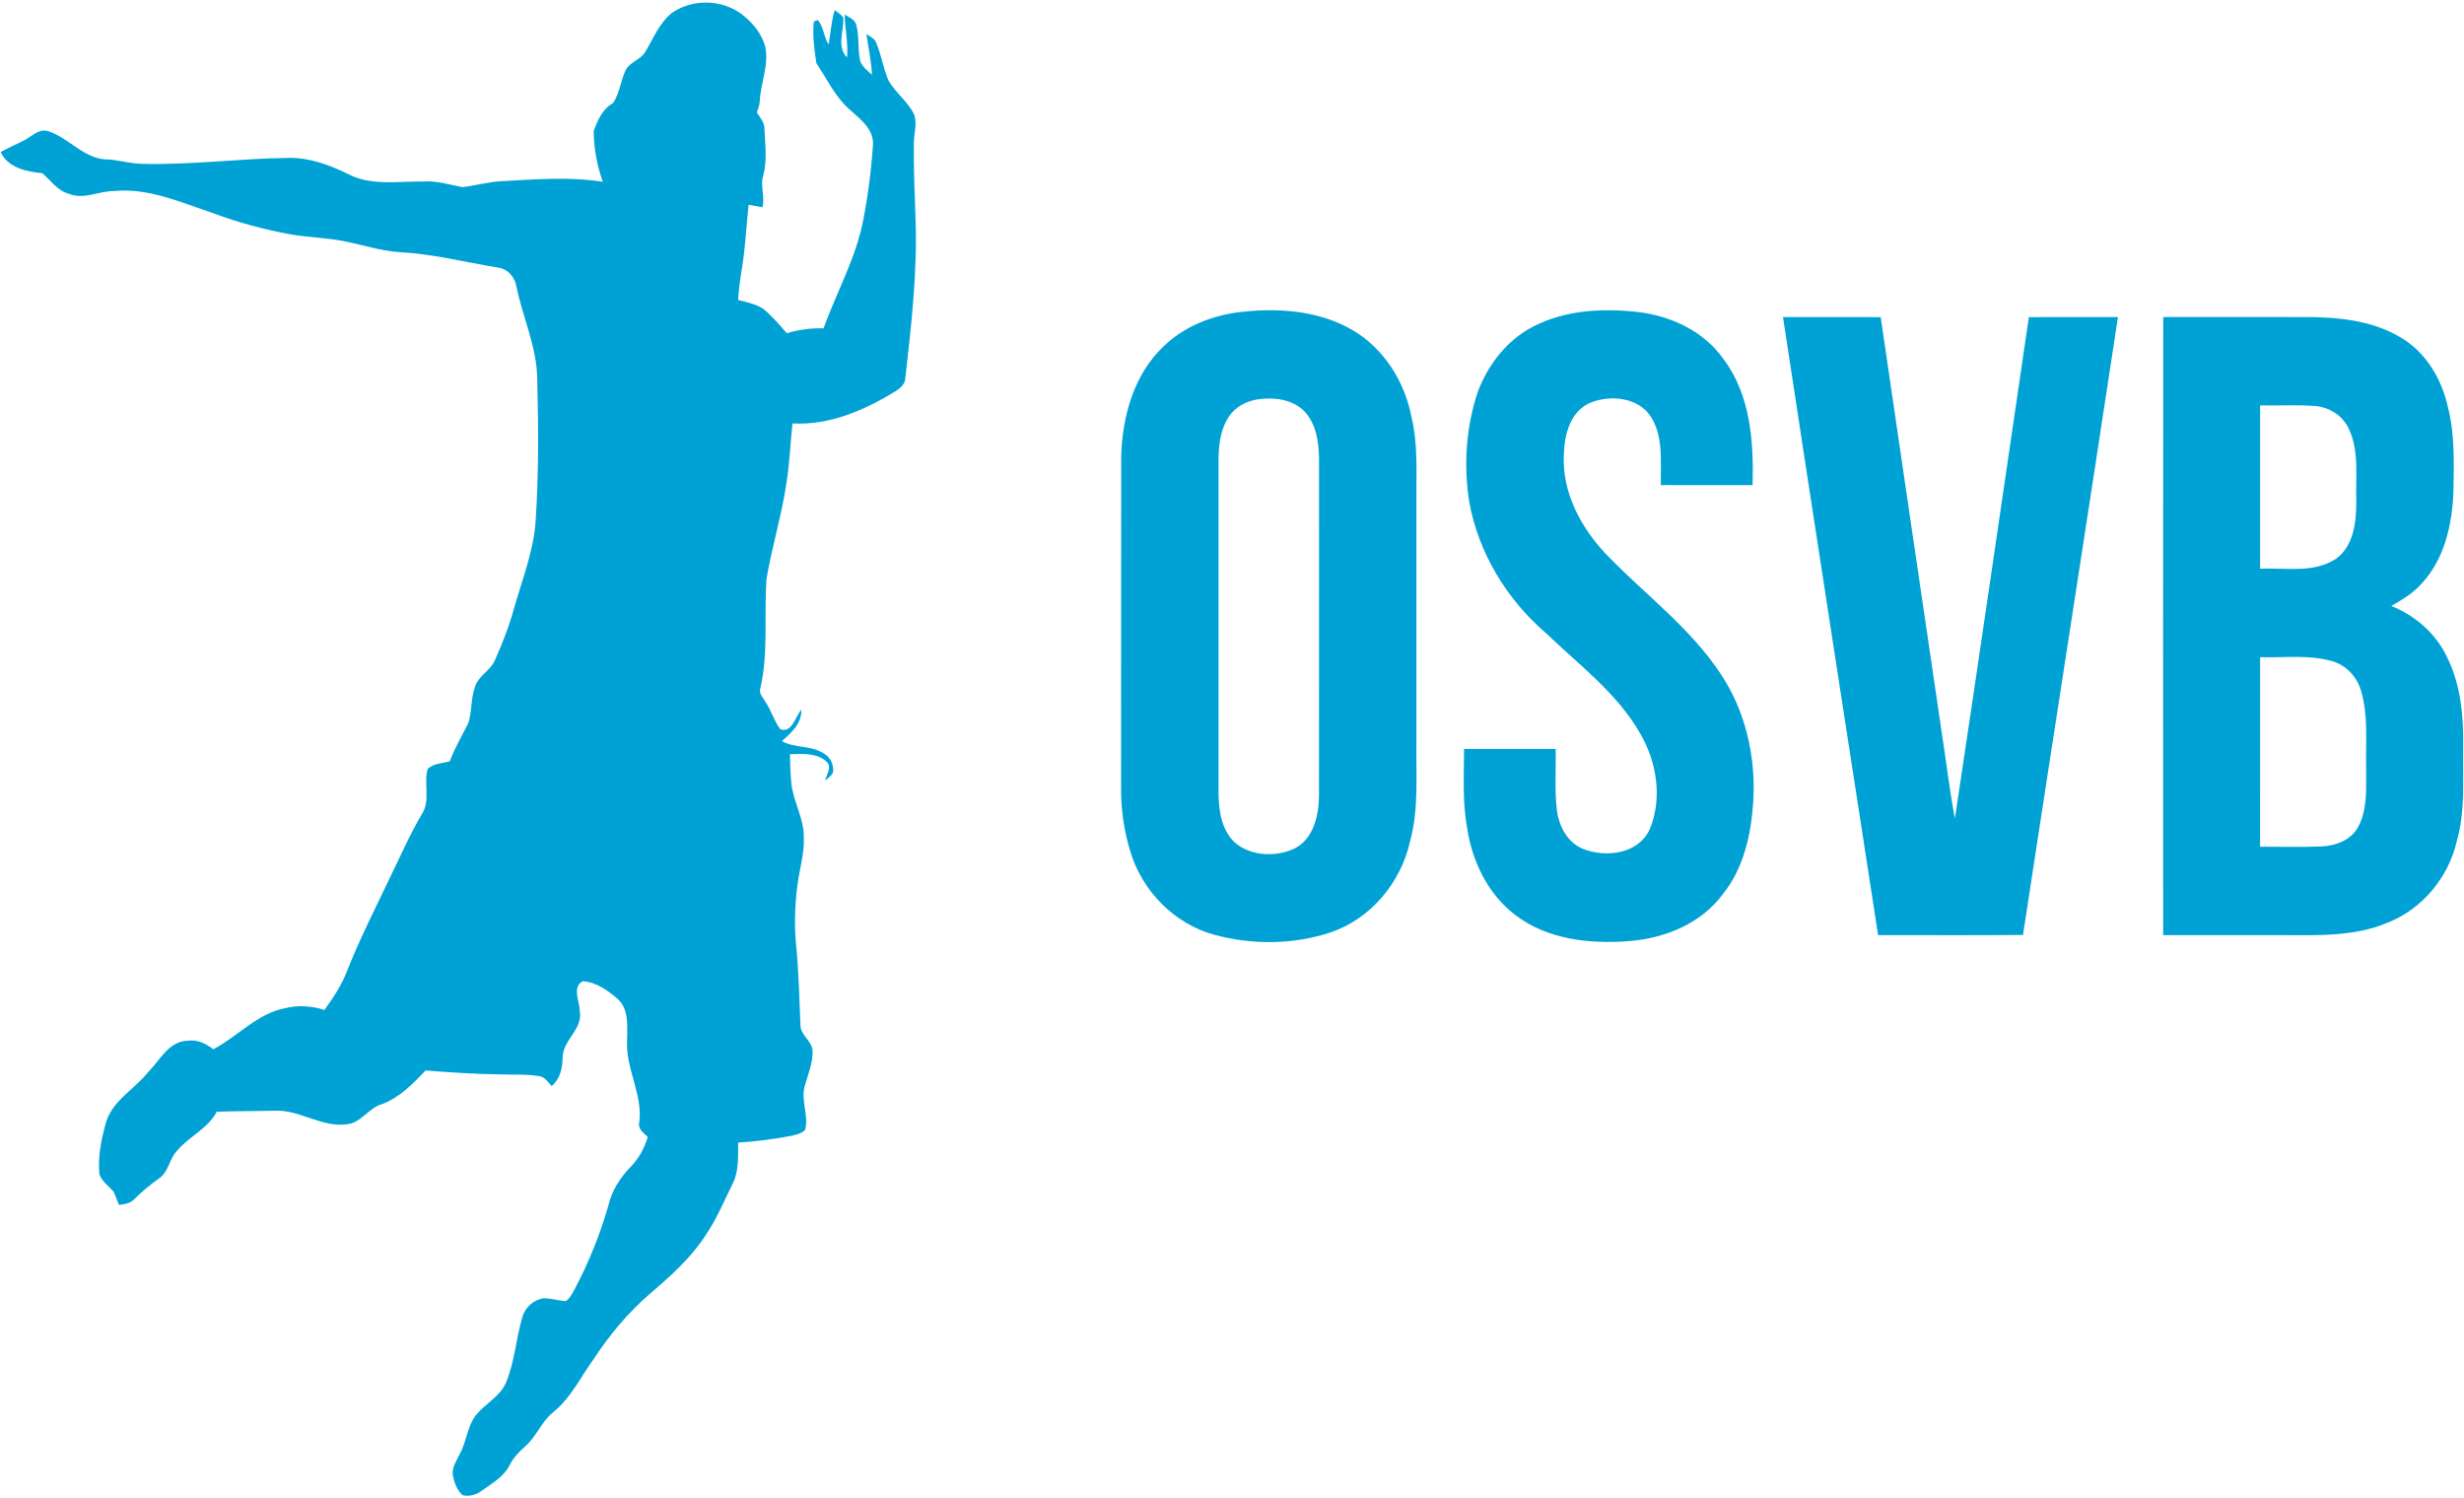 <?xml version="1.0" encoding="UTF-8"?>
<svg width="880px" height="535px" viewBox="0 0 880 535" version="1.1" xmlns="http://www.w3.org/2000/svg" xmlns:xlink="http://www.w3.org/1999/xlink">
  <g id="osvb" fill-rule="nonzero" fill="#00A2D5">
      <path d="M239.79,4.76 C247.06,-0.5 257.73,-0.32 264.89,5.07 C268.69,7.93 271.91,11.85 273.25,16.47 C274.77,23.14 271.63,29.58 271.34,36.19 C271.27,37.58 270.73,38.87 270.3,40.18 C271.45,41.98 273.02,43.72 273.02,45.98 C273.23,51.52 274.04,57.18 272.62,62.63 C271.33,66.39 273.37,70.25 272.27,74.04 C270.63,73.75 269,73.44 267.37,73.13 C266.5,80.71 266.25,88.35 264.97,95.88 C264.32,99.61 263.89,103.37 263.6,107.14 C267.1,108.08 270.95,108.68 273.72,111.23 C276.37,113.61 278.65,116.37 281.02,119.02 C285.26,117.74 289.67,117.14 294.1,117.27 C298.71,104.58 305.44,92.62 308.16,79.29 C309.96,70.29 311.12,61.15 311.77,52 C312.29,45.24 305.66,41.62 301.62,37.38 C297.55,32.96 294.84,27.5 291.56,22.52 C290.78,17.68 290.18,12.64 290.63,7.73 C290.98,7.58 291.68,7.28 292.03,7.13 C294.22,9.6 294.16,13.17 295.94,15.88 C296.66,11.79 296.87,7.6 298.12,3.61 C299.17,4.42 300.3,5.15 301.16,6.18 C301.49,10.93 298.67,16.59 302.5,20.5 C302.99,15.36 301.73,10.31 301.68,5.19 C303.31,6.21 305.47,7.04 305.89,9.16 C306.91,13.29 306.27,17.64 307.22,21.78 C307.88,23.9 309.9,25.19 311.4,26.7 C311.22,21.79 310.09,17 309.44,12.15 C310.64,13.04 312.25,13.65 312.86,15.13 C314.76,19.52 315.44,24.33 317.29,28.72 C319.8,33.12 324.16,36.19 326.41,40.76 C327.68,44.05 326.4,47.59 326.38,50.98 C326.24,59.99 326.68,69 326.97,78 C327.71,97.26 325.42,116.45 323.28,135.55 C322.97,137.47 321.33,138.74 319.82,139.76 C308.76,146.49 296.27,151.98 283.04,151.23 C282.27,158.14 282.03,165.1 280.96,171.97 C279.3,183.66 275.76,194.98 273.78,206.61 C272.78,219.63 274.53,232.88 271.57,245.73 C270.85,247.62 272.5,249.09 273.32,250.62 C275.46,253.7 276.42,257.44 278.66,260.45 C282.86,262 284.06,255.91 286.17,253.48 C286.4,258.39 282.6,261.76 279.25,264.7 C283.82,267.28 289.53,266.16 294.01,268.98 C296.16,270.12 297.58,272.44 297.55,274.89 C297.84,276.8 295.74,277.64 294.69,278.88 C295.1,276.66 297.33,273.93 295.14,272 C291.62,268.84 286.52,269.22 282.13,269.38 C282.19,272.79 282.26,276.2 282.61,279.6 C283.25,286.24 287.13,292.18 287.08,298.94 C287.37,304.94 285.42,310.7 284.74,316.6 C283.85,323.74 283.65,330.98 284.38,338.15 C285.28,347.42 285.46,356.72 285.88,366.02 C285.8,369.63 289.77,371.58 290.19,375.05 C290.44,379.64 288.49,383.9 287.31,388.24 C286.08,393.31 288.86,398.45 287.58,403.51 C286.11,405.03 283.93,405.39 281.96,405.81 C275.9,406.93 269.79,407.73 263.64,408.09 C263.55,412.99 263.96,418.16 261.71,422.69 C258.61,428.87 256.02,435.33 252.09,441.05 C246.81,449.27 239.46,455.84 232.08,462.12 C224.36,468.79 217.78,476.67 212.19,485.19 C207.4,491.71 203.91,499.36 197.46,504.49 C193.35,507.83 191.58,513.13 187.58,516.58 C185.45,518.48 183.4,520.55 182.11,523.14 C180.05,527.38 175.79,529.8 172.08,532.41 C170.15,533.9 167.65,534.59 165.24,534.07 C163.19,532.29 162.25,529.54 161.73,526.96 C161.25,524.13 163.11,521.7 164.22,519.27 C166.73,514.79 166.84,509.24 170.18,505.2 C173.54,501.19 178.71,498.72 180.78,493.67 C183.82,486.29 184.3,478.19 186.51,470.58 C187.41,467.11 190.46,464.25 194.02,463.73 C196.74,463.64 199.37,464.58 202.08,464.7 C203.46,463.82 204.18,462.3 204.97,460.95 C210.18,451.19 214.35,440.89 217.37,430.25 C218.57,425.17 221.45,420.75 224.99,417 C228.05,413.97 230.14,410.2 231.33,406.08 C229.9,404.65 227.74,403.32 228.3,400.96 C229.64,391.03 223.54,381.95 223.95,372.06 C223.95,366.83 224.85,360.43 220.4,356.62 C216.94,353.67 212.78,350.71 208.12,350.47 C204.18,352.64 207.04,357.64 207.06,361.06 C208.34,367.68 200.74,371.56 200.94,378.01 C200.83,381.68 199.96,385.44 197.03,387.91 C195.74,386.56 194.65,384.67 192.63,384.39 C188.14,383.58 183.53,383.95 178.99,383.74 C169.97,383.67 160.98,383.04 151.99,382.35 C147.45,387.11 142.7,392.06 136.37,394.38 C131.56,395.76 128.94,401.16 123.73,401.58 C114.7,402.71 106.96,396.26 98.03,396.73 C91.16,396.85 84.28,396.85 77.42,397.07 C74.2,403.23 67.41,405.92 63.13,411.14 C60.44,413.98 60.23,418.52 56.89,420.83 C53.76,423.02 50.85,425.49 48.11,428.15 C46.68,429.79 44.51,430.13 42.47,430.37 C41.81,428.76 41.28,427.1 40.52,425.55 C38.78,423.62 36.47,422.04 35.53,419.54 C34.86,413.5 36.07,407.43 37.66,401.62 C39.67,393.34 47.92,389.22 52.9,382.93 C57.1,378.74 60.25,371.88 67,371.72 C70.41,371.17 73.56,372.75 76.19,374.76 C85,370.13 91.95,361.89 102.08,360.03 C106.64,358.95 111.42,359.29 115.87,360.72 C119.01,356.39 121.99,351.89 123.92,346.88 C128.51,335.18 134.28,324 139.65,312.65 C143.26,305.3 146.52,297.76 150.7,290.71 C153.83,285.89 151.22,279.91 152.73,274.69 C154.77,272.59 157.98,272.7 160.63,271.91 C162.41,267.18 164.97,262.82 167.23,258.32 C168.61,254.16 168.1,249.61 169.61,245.46 C170.71,241.38 175.18,239.58 176.78,235.76 C179.39,229.81 181.83,223.75 183.53,217.46 C186.5,206.93 190.73,196.58 191.33,185.53 C192.44,168.69 192.29,151.78 191.86,134.91 C191.62,123.66 186.69,113.31 184.45,102.42 C183.9,98.89 181.25,95.9 177.59,95.54 C166.1,93.64 154.74,90.72 143.06,90.09 C136.39,89.71 130.02,87.6 123.51,86.28 C116.94,84.89 110.17,84.83 103.56,83.67 C94.14,81.92 84.87,79.43 75.9,76.06 C64.58,72.28 53.13,67.09 40.9,68.22 C35.44,68.16 30.04,71.42 24.66,69.24 C20.55,68.18 18.17,64.49 15.14,61.87 C9.6,61.36 2.71,59.92 0.24,54.27 C3.09,52.71 6.1,51.47 8.97,49.94 C11.44,48.57 13.81,46.04 16.9,46.76 C24.73,49.09 30.29,57.3 38.96,56.95 C43,57.34 46.94,58.48 51.01,58.52 C68.37,58.94 85.64,56.61 102.99,56.4 C110.37,56.23 117.46,58.83 124.01,62 C132.27,66.5 142.03,64.72 151.02,64.83 C155.85,64.45 160.47,65.97 165.15,66.84 C169.93,66.28 174.61,64.9 179.45,64.69 C191.38,64.03 203.41,63.08 215.29,64.92 C213.2,59.1 212.08,52.93 212.03,46.75 C213.46,42.97 215.16,38.91 218.89,36.86 C221.41,33.32 221.62,28.51 223.66,24.65 C225.35,22.03 228.83,21.24 230.44,18.55 C233.3,13.81 235.41,8.37 239.79,4.76 Z" id="Shape"></path>
      <path d="M441.41,111.65 C455.42,109.8 470.58,110.63 483.06,117.9 C494.24,124.47 501.73,136.34 504.11,148.97 C506.5,158.8 505.76,168.97 505.86,179 C505.86,207.67 505.86,236.33 505.86,265 C505.68,276.87 506.78,288.96 503.58,300.55 C500.32,315.26 489.45,328.3 475.02,333.09 C461.62,337.48 446.82,337.54 433.27,333.76 C419.47,329.85 408.35,318.57 403.96,305.02 C401.49,297.28 400.28,289.15 400.39,281.03 C400.44,241.67 400.36,202.3 400.43,162.94 C400.83,148.67 404.96,133.7 415.64,123.63 C422.6,116.91 431.91,113.06 441.41,111.65 L441.41,111.65 Z M449.41,142.61 C445.27,143.19 441.17,145.27 438.87,148.85 C435.89,153.25 435.27,158.75 435.19,163.94 C435.2,203.64 435.21,243.35 435.19,283.06 C435.21,289.38 436.21,296.41 441.03,300.96 C446.75,305.78 455.44,306.18 462.09,303.19 C469.14,299.79 471.03,291.19 471.06,284.05 C471.09,244.02 471.06,204 471.08,163.98 C471.03,158.04 470.14,151.57 465.96,147.02 C461.74,142.66 455.17,141.8 449.41,142.61 Z" id="Shape"></path>
      <path d="M547.62,116.61 C559.02,110.71 572.36,110.04 584.9,111.43 C596.79,112.81 608.67,118.36 615.63,128.39 C625.21,141.14 626.35,157.89 625.93,173.27 C615.01,173.29 604.08,173.3 593.16,173.26 C592.99,165.2 594.17,156.39 589.8,149.16 C585.41,141.91 575.19,140.88 567.92,143.87 C560.92,146.84 558.73,155.08 558.54,162.01 C557.68,176.18 565.07,189.41 574.81,199.18 C588.17,212.81 603.78,224.49 614.44,240.56 C623.35,253.82 627.1,270.13 626.18,285.98 C625.46,297.72 622.87,309.97 615.32,319.33 C607.63,329.81 594.7,335.11 582.04,336.11 C568,337.27 552.71,335.64 541.19,326.83 C531.48,319.43 525.79,307.8 524,295.89 C522.24,286.53 522.87,276.96 522.87,267.49 C533.77,267.52 544.68,267.5 555.59,267.49 C555.76,274.68 555.18,281.9 555.99,289.05 C556.65,294.96 559.81,301.14 565.68,303.31 C573.76,306.41 585.26,304.91 589.18,296.2 C593.76,285.22 591.74,272.27 585.88,262.16 C577.62,247.56 563.86,237.46 552,226.01 C538.1,214.06 528.04,197.47 524.75,179.37 C522.65,166.24 523.55,152.54 527.8,139.91 C531.44,130.2 538.27,121.39 547.62,116.61 Z" id="Shape"></path>
      <path d="M636.78,113.26 C648.41,113.24 660.04,113.22 671.68,113.27 C678.91,162.74 686.21,212.21 693.48,261.68 C695.09,271.88 696.24,282.17 698.18,292.32 C707.2,232.67 715.79,172.96 724.59,113.27 C735.2,113.21 745.81,113.27 756.42,113.24 C745.26,186.83 733.72,260.37 722.5,333.95 C705.25,334.07 688,334 670.75,333.99 C659.41,260.41 647.98,186.85 636.78,113.26 Z" id="Shape"></path>
      <path d="M772.59,113.23 C789.39,113.26 806.19,113.23 823,113.24 C834.99,113.22 847.65,114.41 858.04,120.94 C866.71,126.29 872.13,135.7 874.28,145.47 C876.82,155.44 876.37,165.8 876.22,175.98 C875.74,187.4 873.06,199.47 865.14,208.13 C862.11,211.71 858.05,214.14 854.03,216.44 C862.7,219.88 870.13,226.44 874.07,234.95 C878.94,244.85 879.86,256.13 879.7,267.01 C879.53,278.17 880.54,289.55 877.43,300.43 C874.48,313.38 865.04,324.78 852.59,329.6 C840.73,334.6 827.61,334.03 815,334.01 C800.85,334 786.71,334.02 772.56,334 C772.55,260.41 772.49,186.82 772.59,113.23 L772.59,113.23 Z M807.18,144.82 C807.18,164.26 807.18,183.69 807.18,203.12 C816.27,202.7 826.44,204.91 834.46,199.45 C840.72,194.76 841.54,186.22 841.53,178.99 C841.21,170.41 842.68,161.26 838.89,153.23 C836.81,148.57 832.04,145.48 827.02,145.03 C820.42,144.52 813.79,144.9 807.18,144.82 L807.18,144.82 Z M807.18,234.73 C807.17,257.29 807.19,279.85 807.17,302.41 C814.46,302.4 821.75,302.62 829.03,302.32 C834.16,302.14 839.72,300.04 842.24,295.27 C845.7,288.76 844.96,281.11 845.05,274 C844.85,264.94 845.86,255.64 843.26,246.82 C841.82,241.8 837.97,237.58 832.89,236.15 C824.55,233.72 815.73,235.02 807.18,234.73 Z" id="Shape"></path>
  </g>
</svg>

